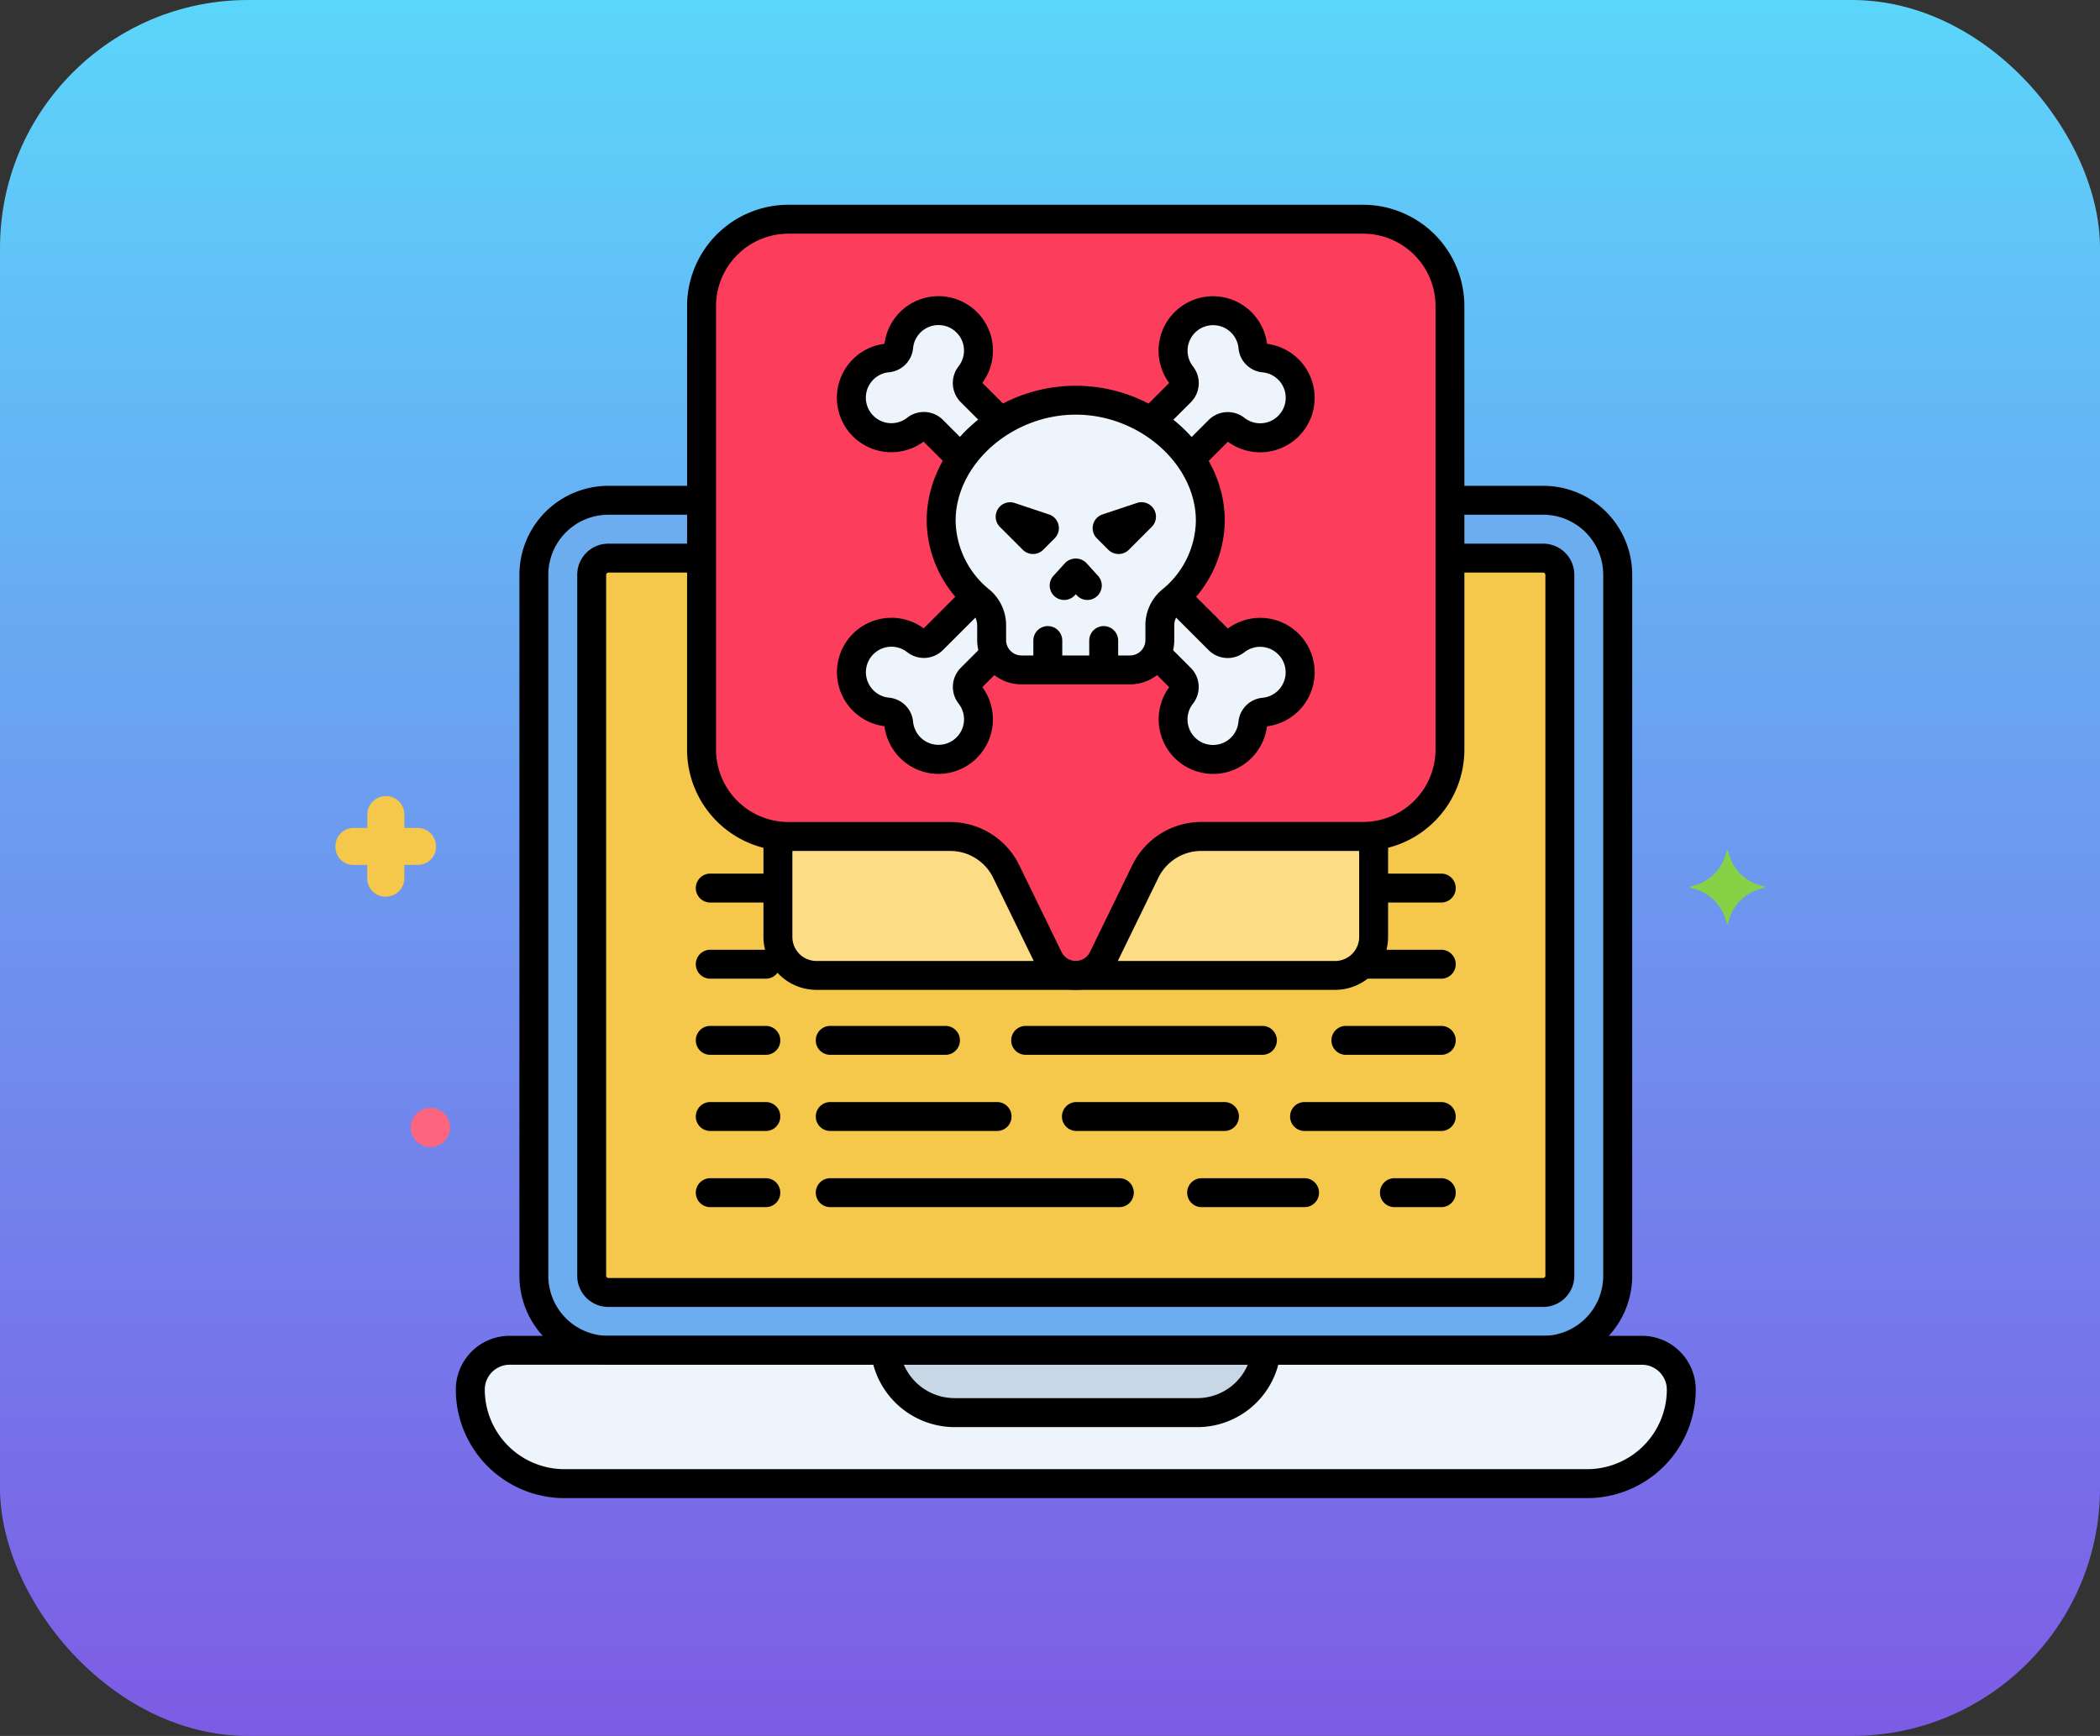 <svg id="Grupo_1093395" data-name="Grupo 1093395" xmlns="http://www.w3.org/2000/svg" xmlns:xlink="http://www.w3.org/1999/xlink" width="127" height="105" viewBox="0 0 127 105">
  <rect x="0" y="0" width="127" height="105" fill="#333333" stroke="none"/>
  <defs>
    <linearGradient id="linear-gradient" x1="0.5" x2="0.5" y2="1" gradientUnits="objectBoundingBox">
      <stop offset="0" stop-color="#5cd5fa"/>
      <stop offset="1" stop-color="#7d5ce5"/>
    </linearGradient>
  </defs>
  <rect id="Rectángulo_386890" data-name="Rectángulo 386890" width="127" height="105" rx="15" fill="url(#linear-gradient)"/>
  <g id="Grupo_1093339" data-name="Grupo 1093339" transform="translate(20.288 12.385)">
    <g id="Grupo_1093339-2" data-name="Grupo 1093339" transform="translate(11.998 17.876)">
      <path id="Trazado_835410" data-name="Trazado 835410" d="M95.345,83.443H89.7v3.773a5.252,5.252,0,0,1-5.252,5.252h-9.8a3.746,3.746,0,0,0-3.368,2.105L68.72,99.842a1.83,1.83,0,0,1-3.29,0l-2.567-5.269A3.746,3.746,0,0,0,59.5,92.468H49.7a5.252,5.252,0,0,1-5.252-5.252V83.443H38.806a4.516,4.516,0,0,0-4.5,4.5v42.408a4.516,4.516,0,0,0,4.5,4.5H95.345a4.516,4.516,0,0,0,4.5-4.5V87.946a4.517,4.517,0,0,0-4.5-4.5Z" transform="translate(-34.303 -83.443)" fill="#6cadef"/>
    </g>
    <g id="Grupo_1093340" data-name="Grupo 1093340" transform="translate(8.152 69.289)">
      <path id="Trazado_835411" data-name="Trazado 835411" d="M94.166,230.435H25.685a2.385,2.385,0,0,0-2.378,2.378A5.706,5.706,0,0,0,29,238.5H90.854a5.706,5.706,0,0,0,5.689-5.689A2.384,2.384,0,0,0,94.166,230.435Z" transform="translate(-23.307 -230.435)" fill="#edf4fc"/>
    </g>
    <g id="Grupo_1093341" data-name="Grupo 1093341" transform="translate(15.496 21.373)">
      <path id="Trazado_835412" data-name="Trazado 835412" d="M101.847,93.443H96.206v.275a5.252,5.252,0,0,1-5.252,5.252h-9.8a3.746,3.746,0,0,0-3.368,2.105l-2.567,5.269a1.83,1.83,0,0,1-3.29,0l-2.567-5.269A3.746,3.746,0,0,0,66,98.97H56.2a5.252,5.252,0,0,1-5.252-5.252v-.275H45.308A1.019,1.019,0,0,0,44.3,94.448v42.408a1.019,1.019,0,0,0,1.005,1.005h56.539a1.019,1.019,0,0,0,1.005-1.005V94.448A1.019,1.019,0,0,0,101.847,93.443Z" transform="translate(-44.303 -93.443)" fill="#f5c84c"/>
    </g>
    <g id="Grupo_1093342" data-name="Grupo 1093342" transform="translate(33.25 69.289)">
      <path id="Trazado_835413" data-name="Trazado 835413" d="M95.062,230.435a4.212,4.212,0,0,0,4.176,3.773h14.69a4.212,4.212,0,0,0,4.176-3.773Z" transform="translate(-95.062 -230.435)" fill="#c7d7e5"/>
    </g>
    <g id="Grupo_1093350" data-name="Grupo 1093350" transform="translate(81.929 39.065)">
      <path id="Trazado_835421" data-name="Trazado 835421" d="M238.706,146.185a2.727,2.727,0,0,1-2.169-2.134c0-.035-.1-.035-.1,0a2.727,2.727,0,0,1-2.169,2.134c-.035,0-.035.07,0,.1a2.727,2.727,0,0,1,2.169,2.134c0,.035.1.035.1,0a2.727,2.727,0,0,1,2.169-2.134C238.741,146.255,238.741,146.185,238.706,146.185Z" transform="translate(-234.238 -144.025)" fill="#87d147"/>
    </g>
    <g id="Grupo_1093351" data-name="Grupo 1093351" transform="translate(0 35.769)">
      <path id="Trazado_835422" data-name="Trazado 835422" d="M1.121,138.762h.8v.8a1.1,1.1,0,0,0,1.119,1.119A1.12,1.12,0,0,0,4.164,139.6v-.839h.8a1.1,1.1,0,0,0,1.119-1.119A1.12,1.12,0,0,0,5,136.524H4.164v-.8A1.1,1.1,0,0,0,3.045,134.6a1.12,1.12,0,0,0-1.119,1.084v.839h-.8A1.1,1.1,0,0,0,0,137.643a1.083,1.083,0,0,0,1.119,1.119h0Z" transform="translate(0 -134.6)" fill="#f5c84c"/>
    </g>
    <g id="Grupo_1093352" data-name="Grupo 1093352" transform="translate(4.552 54.621)">
      <circle id="Elipse_11135" data-name="Elipse 11135" cx="1.189" cy="1.189" r="1.189" fill="#fc657e"/>
    </g>
    <g id="Grupo_1093355" data-name="Grupo 1093355" transform="translate(11.124 17.001)">
      <path id="Trazado_835424" data-name="Trazado 835424" d="M93.719,134.105H37.18a5.383,5.383,0,0,1-5.377-5.377V86.32a5.383,5.383,0,0,1,5.377-5.377H42.5a.874.874,0,0,1,0,1.749H37.18a3.633,3.633,0,0,0-3.629,3.629v42.408a3.632,3.632,0,0,0,3.629,3.628H93.719a3.632,3.632,0,0,0,3.629-3.628V86.32a3.633,3.633,0,0,0-3.629-3.629H88.4a.874.874,0,1,1,0-1.749h5.316A5.383,5.383,0,0,1,99.1,86.32v42.408A5.383,5.383,0,0,1,93.719,134.105Z" transform="translate(-31.803 -80.943)"/>
    </g>
    <g id="Grupo_1093356" data-name="Grupo 1093356" transform="translate(7.278 68.414)">
      <path id="Trazado_835425" data-name="Trazado 835425" d="M89.229,237.751H27.371a6.571,6.571,0,0,1-6.564-6.564,3.256,3.256,0,0,1,3.252-3.253H92.54a3.256,3.256,0,0,1,3.253,3.253A6.571,6.571,0,0,1,89.229,237.751Zm-65.17-8.067a1.505,1.505,0,0,0-1.5,1.5A4.82,4.82,0,0,0,27.371,236H89.229a4.82,4.82,0,0,0,4.815-4.815,1.505,1.505,0,0,0-1.5-1.5Z" transform="translate(-20.807 -227.935)"/>
    </g>
    <g id="Grupo_1093376" data-name="Grupo 1093376" transform="translate(21.792 40.456)">
      <g id="Grupo_1093357" data-name="Grupo 1093357" transform="translate(38.44)">
        <path id="Trazado_835426" data-name="Trazado 835426" d="M178.847,149.749h-5.768a.874.874,0,1,1,0-1.749h5.768a.874.874,0,0,1,0,1.749Z" transform="translate(-172.204 -148)"/>
      </g>
      <g id="Grupo_1093358" data-name="Grupo 1093358" transform="translate(29.715)">
        <path id="Trazado_835427" data-name="Trazado 835427" d="M151.812,149.749h-3.677a.874.874,0,0,1,0-1.749h3.677a.874.874,0,0,1,0,1.749Z" transform="translate(-147.26 -148)"/>
      </g>
      <g id="Grupo_1093359" data-name="Grupo 1093359" transform="translate(7.256)">
        <path id="Trazado_835428" data-name="Trazado 835428" d="M101.407,149.749H83.923a.874.874,0,1,1,0-1.749h17.484a.874.874,0,1,1,0,1.749Z" transform="translate(-83.049 -148)"/>
      </g>
      <g id="Grupo_1093360" data-name="Grupo 1093360">
        <path id="Trazado_835429" data-name="Trazado 835429" d="M66.54,149.749H63.178a.874.874,0,0,1,0-1.749H66.54a.874.874,0,1,1,0,1.749Z" transform="translate(-62.304 -148)"/>
      </g>
      <g id="Grupo_1093361" data-name="Grupo 1093361" transform="translate(27.656 4.606)">
        <path id="Trazado_835430" data-name="Trazado 835430" d="M158.8,162.917H142.247a.874.874,0,1,1,0-1.749H158.8a.874.874,0,1,1,0,1.749Z" transform="translate(-141.373 -161.168)"/>
      </g>
      <g id="Grupo_1093362" data-name="Grupo 1093362" transform="translate(7.256 4.606)">
        <path id="Trazado_835431" data-name="Trazado 835431" d="M99.341,162.917H83.923a.874.874,0,1,1,0-1.749H99.341a.874.874,0,0,1,0,1.749Z" transform="translate(-83.049 -161.168)"/>
      </g>
      <g id="Grupo_1093363" data-name="Grupo 1093363" transform="translate(0 4.606)">
        <path id="Trazado_835432" data-name="Trazado 835432" d="M66.54,162.917H63.178a.874.874,0,1,1,0-1.749H66.54a.874.874,0,1,1,0,1.749Z" transform="translate(-62.304 -161.168)"/>
      </g>
      <g id="Grupo_1093364" data-name="Grupo 1093364" transform="translate(38.44 9.212)">
        <path id="Trazado_835433" data-name="Trazado 835433" d="M178.847,176.086h-5.768a.874.874,0,1,1,0-1.749h5.768a.874.874,0,0,1,0,1.749Z" transform="translate(-172.204 -174.337)"/>
      </g>
      <g id="Grupo_1093365" data-name="Grupo 1093365" transform="translate(19.075 9.212)">
        <path id="Trazado_835434" data-name="Trazado 835434" d="M132.033,176.086H117.715a.874.874,0,1,1,0-1.749h14.317a.874.874,0,1,1,0,1.749Z" transform="translate(-116.841 -174.337)"/>
      </g>
      <g id="Grupo_1093366" data-name="Grupo 1093366" transform="translate(7.256 9.212)">
        <path id="Trazado_835435" data-name="Trazado 835435" d="M90.892,176.086H83.923a.874.874,0,1,1,0-1.749h6.968a.874.874,0,1,1,0,1.749Z" transform="translate(-83.049 -174.337)"/>
      </g>
      <g id="Grupo_1093367" data-name="Grupo 1093367" transform="translate(0 9.212)">
        <path id="Trazado_835436" data-name="Trazado 835436" d="M66.54,176.086H63.178a.874.874,0,0,1,0-1.749H66.54a.874.874,0,1,1,0,1.749Z" transform="translate(-62.304 -174.337)"/>
      </g>
      <g id="Grupo_1093368" data-name="Grupo 1093368" transform="translate(35.94 13.818)">
        <path id="Trazado_835437" data-name="Trazado 835437" d="M174.2,189.254h-8.268a.874.874,0,1,1,0-1.749H174.2a.874.874,0,1,1,0,1.749Z" transform="translate(-165.058 -187.505)"/>
      </g>
      <g id="Grupo_1093369" data-name="Grupo 1093369" transform="translate(22.144 13.818)">
        <path id="Trazado_835438" data-name="Trazado 835438" d="M135.442,189.254h-8.953a.874.874,0,1,1,0-1.749h8.953a.874.874,0,1,1,0,1.749Z" transform="translate(-125.615 -187.505)"/>
      </g>
      <g id="Grupo_1093370" data-name="Grupo 1093370" transform="translate(7.256 13.818)">
        <path id="Trazado_835439" data-name="Trazado 835439" d="M94.013,189.254H83.923a.874.874,0,1,1,0-1.749H94.013a.874.874,0,1,1,0,1.749Z" transform="translate(-83.049 -187.505)"/>
      </g>
      <g id="Grupo_1093371" data-name="Grupo 1093371" transform="translate(0 13.818)">
        <path id="Trazado_835440" data-name="Trazado 835440" d="M66.54,189.254H63.178a.874.874,0,1,1,0-1.749H66.54a.874.874,0,1,1,0,1.749Z" transform="translate(-62.304 -187.505)"/>
      </g>
      <g id="Grupo_1093372" data-name="Grupo 1093372" transform="translate(41.372 18.424)">
        <path id="Trazado_835441" data-name="Trazado 835441" d="M184.3,202.423h-2.836a.874.874,0,1,1,0-1.749H184.3a.874.874,0,0,1,0,1.749Z" transform="translate(-180.587 -200.674)"/>
      </g>
      <g id="Grupo_1093373" data-name="Grupo 1093373" transform="translate(29.715 18.424)">
        <path id="Trazado_835442" data-name="Trazado 835442" d="M154.361,202.423h-6.225a.874.874,0,1,1,0-1.749h6.225a.874.874,0,1,1,0,1.749Z" transform="translate(-147.261 -200.674)"/>
      </g>
      <g id="Grupo_1093374" data-name="Grupo 1093374" transform="translate(7.256 18.424)">
        <path id="Trazado_835443" data-name="Trazado 835443" d="M101.407,202.423H83.923a.874.874,0,1,1,0-1.749h17.484a.874.874,0,1,1,0,1.749Z" transform="translate(-83.049 -200.674)"/>
      </g>
      <g id="Grupo_1093375" data-name="Grupo 1093375" transform="translate(0 18.424)">
        <path id="Trazado_835444" data-name="Trazado 835444" d="M66.54,202.423H63.178a.874.874,0,1,1,0-1.749H66.54a.874.874,0,1,1,0,1.749Z" transform="translate(-62.304 -200.674)"/>
      </g>
    </g>
    <g id="Grupo_1093382" data-name="Grupo 1093382" transform="translate(14.621 20.499)">
      <path id="Trazado_835450" data-name="Trazado 835450" d="M100.221,137.11H43.683a1.882,1.882,0,0,1-1.88-1.88V92.823a1.882,1.882,0,0,1,1.88-1.88h5.185a.874.874,0,1,1,0,1.749H43.683a.146.146,0,0,0-.131.131V135.23a.146.146,0,0,0,.131.131h56.539a.145.145,0,0,0,.131-.131V92.823a.146.146,0,0,0-.131-.131h-5.25a.874.874,0,1,1,0-1.749h5.25a1.882,1.882,0,0,1,1.88,1.88V135.23A1.882,1.882,0,0,1,100.221,137.11Z" transform="translate(-41.803 -90.943)"/>
    </g>
    <g id="Grupo_1093383" data-name="Grupo 1093383" transform="translate(32.403 68.632)">
      <path id="Trazado_835451" data-name="Trazado 835451" d="M112.354,233.861H97.663a5.109,5.109,0,0,1-5.012-4.3.874.874,0,1,1,1.728-.269,3.348,3.348,0,0,0,3.284,2.815h14.69a3.323,3.323,0,0,0,3.271-2.736.874.874,0,1,1,1.721.31A5.069,5.069,0,0,1,112.354,233.861Z" transform="translate(-92.641 -228.557)"/>
    </g>
    <g id="Grupo_1093391" data-name="Grupo 1093391" transform="translate(21.267)">
      <g id="Grupo_1093343" data-name="Grupo 1093343" transform="translate(5.49 38.17)">
        <path id="Trazado_835414" data-name="Trazado 835414" d="M78.828,117.573H110.2a2.328,2.328,0,0,0,2.328-2.328v-5.837a2.333,2.333,0,0,0-.018-.277,5.248,5.248,0,0,1-.619.04h-9.8a3.746,3.746,0,0,0-3.368,2.105l-2.567,5.269a1.83,1.83,0,0,1-3.29,0L90.3,111.276a3.746,3.746,0,0,0-3.368-2.105h-9.8a5.248,5.248,0,0,1-.619-.04,2.33,2.33,0,0,0-.018.277v5.837a2.328,2.328,0,0,0,2.328,2.328Z" transform="translate(-76.5 -109.131)" fill="#fcdd86"/>
      </g>
      <g id="Grupo_1093344" data-name="Grupo 1093344" transform="translate(0.875 0.874)">
        <path id="Trazado_835415" data-name="Trazado 835415" d="M103.31,2.5H68.558a5.252,5.252,0,0,0-5.252,5.252V34.584a5.252,5.252,0,0,0,5.252,5.252h9.8a3.746,3.746,0,0,1,3.368,2.105l2.567,5.269a1.83,1.83,0,0,0,3.29,0l2.567-5.269a3.746,3.746,0,0,1,3.368-2.105h9.8a5.252,5.252,0,0,0,5.252-5.252V7.752A5.252,5.252,0,0,0,103.31,2.5Z" transform="translate(-63.306 -2.5)" fill="#fc3d5c"/>
      </g>
      <g id="Grupo_1093345" data-name="Grupo 1093345" transform="translate(15.364 11.821)">
        <path id="Trazado_835416" data-name="Trazado 835416" d="M121.008,41.1c0-3.794-3.644-7.3-8.139-7.3s-8.139,3.505-8.139,7.3a6.356,6.356,0,0,0,2.387,4.855,1.95,1.95,0,0,1,.665,1.5v.838a1.8,1.8,0,0,0,1.78,1.827h6.613a1.8,1.8,0,0,0,1.78-1.827v-.838a1.95,1.95,0,0,1,.665-1.5,6.356,6.356,0,0,0,2.387-4.855Z" transform="translate(-104.73 -33.798)" fill="#edf4fc"/>
      </g>
      <g id="Grupo_1093346" data-name="Grupo 1093346" transform="translate(28.04 6.404)">
        <path id="Trazado_835417" data-name="Trazado 835417" d="M142.757,23.242l-1.786,1.786a8.146,8.146,0,0,1,2.378,2.254l1.726-1.726a.766.766,0,0,1,1.011-.079,2.419,2.419,0,1,0,1.722-4.3.738.738,0,0,1-.665-.665,2.418,2.418,0,1,0-4.306,1.721A.768.768,0,0,1,142.757,23.242Z" transform="translate(-140.971 -18.31)" fill="#edf4fc"/>
      </g>
      <g id="Grupo_1093347" data-name="Grupo 1093347" transform="translate(9.932 6.404)">
        <path id="Trazado_835418" data-name="Trazado 835418" d="M93.119,25.476a.766.766,0,0,1,1.011.079l1.726,1.726a8.142,8.142,0,0,1,2.378-2.254l-1.786-1.786a.768.768,0,0,1-.08-1.014,2.419,2.419,0,1,0-4.306-1.721.738.738,0,0,1-.665.665,2.418,2.418,0,1,0,1.722,4.3Z" transform="translate(-89.2 -18.309)" fill="#edf4fc"/>
      </g>
      <g id="Grupo_1093348" data-name="Grupo 1093348" transform="translate(28.374 23.709)">
        <path id="Trazado_835419" data-name="Trazado 835419" d="M146.709,70.455a.766.766,0,0,1-1.011-.079l-2.591-2.591c-.1.091-.2.18-.3.266a1.95,1.95,0,0,0-.665,1.5v.838a1.846,1.846,0,0,1-.215.854l1.452,1.452a.768.768,0,0,1,.08,1.014,2.419,2.419,0,1,0,4.306,1.72.738.738,0,0,1,.665-.665,2.418,2.418,0,1,0-1.722-4.3Z" transform="translate(-141.928 -67.785)" fill="#edf4fc"/>
      </g>
      <g id="Grupo_1093349" data-name="Grupo 1093349" transform="translate(9.932 23.709)">
        <path id="Trazado_835420" data-name="Trazado 835420" d="M96.447,72.69,97.9,71.239a1.846,1.846,0,0,1-.215-.854v-.838a1.95,1.95,0,0,0-.665-1.5c-.1-.086-.2-.175-.3-.266l-2.591,2.591a.766.766,0,0,1-1.011.079,2.419,2.419,0,1,0-1.722,4.3.738.738,0,0,1,.665.665,2.418,2.418,0,1,0,4.306-1.72A.768.768,0,0,1,96.447,72.69Z" transform="translate(-89.199 -67.785)" fill="#edf4fc"/>
      </g>
      <g id="Grupo_1093377" data-name="Grupo 1093377" transform="translate(24.525 17.995)">
        <path id="Trazado_835445" data-name="Trazado 835445" d="M132.488,54.577a.874.874,0,0,1-.618-.256l-.69-.69a.874.874,0,0,1,.342-1.448l2.07-.69a.874.874,0,0,1,.9,1.448l-1.379,1.38A.874.874,0,0,1,132.488,54.577Z" transform="translate(-130.924 -51.448)"/>
      </g>
      <g id="Grupo_1093378" data-name="Grupo 1093378" transform="translate(18.661 17.995)">
        <path id="Trazado_835446" data-name="Trazado 835446" d="M116.412,54.577a.872.872,0,0,1-.618-.256l-1.38-1.38a.874.874,0,0,1,.895-1.448l2.07.69a.874.874,0,0,1,.342,1.448l-.69.69A.872.872,0,0,1,116.412,54.577Z" transform="translate(-114.157 -51.448)"/>
      </g>
      <g id="Grupo_1093379" data-name="Grupo 1093379" transform="translate(24.318 25.485)">
        <path id="Trazado_835447" data-name="Trazado 835447" d="M131.206,75.963a.874.874,0,0,1-.874-.874V73.736a.874.874,0,1,1,1.749,0v1.352A.875.875,0,0,1,131.206,75.963Z" transform="translate(-130.332 -72.862)"/>
      </g>
      <g id="Grupo_1093380" data-name="Grupo 1093380" transform="translate(21.926 21.399)">
        <path id="Trazado_835448" data-name="Trazado 835448" d="M125.771,63.687a.872.872,0,0,1-.646-.285l-.057-.063-.057.063a.874.874,0,1,1-1.291-1.179l.7-.77a.9.9,0,0,1,1.291,0l.7.77a.874.874,0,0,1-.645,1.464Z" transform="translate(-123.49 -61.181)"/>
      </g>
      <g id="Grupo_1093381" data-name="Grupo 1093381" transform="translate(20.938 25.485)">
        <path id="Trazado_835449" data-name="Trazado 835449" d="M121.542,75.963a.874.874,0,0,1-.874-.874V73.736a.874.874,0,1,1,1.749,0v1.352A.875.875,0,0,1,121.542,75.963Z" transform="translate(-120.668 -72.862)"/>
      </g>
      <g id="Grupo_1093384" data-name="Grupo 1093384" transform="translate(4.616 37.573)">
        <path id="Trazado_835452" data-name="Trazado 835452" d="M108.573,117.337H77.2a3.206,3.206,0,0,1-3.2-3.2V108.3a.874.874,0,0,1,1.749,0v5.837a1.455,1.455,0,0,0,1.454,1.454h31.37a1.455,1.455,0,0,0,1.453-1.454V108.3a.874.874,0,0,1,1.749,0v5.837A3.206,3.206,0,0,1,108.573,117.337Z" transform="translate(-74 -107.423)"/>
      </g>
      <g id="Grupo_1093385" data-name="Grupo 1093385">
        <path id="Trazado_835453" data-name="Trazado 835453" d="M84.308,47.487a2.686,2.686,0,0,1-2.431-1.52L79.31,40.7a2.888,2.888,0,0,0-2.581-1.614h-9.8a6.134,6.134,0,0,1-6.127-6.127V6.127A6.134,6.134,0,0,1,66.932,0h34.751a6.134,6.134,0,0,1,6.127,6.127V32.958a6.134,6.134,0,0,1-6.127,6.127h-9.8A2.889,2.889,0,0,0,89.306,40.7l-2.567,5.269A2.685,2.685,0,0,1,84.308,47.487ZM66.932,1.749a4.383,4.383,0,0,0-4.378,4.378V32.958a4.383,4.383,0,0,0,4.378,4.378h9.8a4.648,4.648,0,0,1,4.154,2.6L83.449,45.2a.955.955,0,0,0,1.718,0l2.567-5.269a4.648,4.648,0,0,1,4.153-2.6h9.8a4.383,4.383,0,0,0,4.378-4.378V6.127a4.383,4.383,0,0,0-4.378-4.378Z" transform="translate(-60.805 0)"/>
      </g>
      <g id="Grupo_1093386" data-name="Grupo 1093386" transform="translate(14.489 10.947)">
        <path id="Trazado_835454" data-name="Trazado 835454" d="M114.55,49.361h-6.613a2.682,2.682,0,0,1-2.655-2.7v-.839a1.082,1.082,0,0,0-.354-.826,7.191,7.191,0,0,1-2.7-5.524c0-4.431,4.128-8.173,9.014-8.173s9.014,3.743,9.014,8.173a7.19,7.19,0,0,1-2.7,5.524,1.083,1.083,0,0,0-.354.827v.838A2.682,2.682,0,0,1,114.55,49.361Zm-3.307-16.315c-3.87,0-7.265,3-7.265,6.424a5.472,5.472,0,0,0,2.077,4.187,2.811,2.811,0,0,1,.976,2.164v.838a.931.931,0,0,0,.906.953h6.613a.931.931,0,0,0,.906-.953v-.838a2.812,2.812,0,0,1,.975-2.164,5.473,5.473,0,0,0,2.077-4.187C118.508,36.049,115.113,33.046,111.244,33.046Z" transform="translate(-102.23 -31.298)"/>
      </g>
      <g id="Grupo_1093387" data-name="Grupo 1093387" transform="translate(27.385 5.526)">
        <path id="Trazado_835455" data-name="Trazado 835455" d="M142.37,26.287a.874.874,0,0,1-.618-1.493l1.489-1.489a1.633,1.633,0,0,1,2.175-.144,1.544,1.544,0,1,0,1.1-2.751,1.609,1.609,0,0,1-1.456-1.456,1.544,1.544,0,1,0-2.751,1.1,1.638,1.638,0,0,1-.145,2.178L140.592,23.8a.874.874,0,1,1-1.236-1.237l1.51-1.511a3.293,3.293,0,1,1,5.919-2.366,3.293,3.293,0,1,1-2.366,5.919l-1.431,1.43A.874.874,0,0,1,142.37,26.287Z" transform="translate(-139.099 -15.799)"/>
      </g>
      <g id="Grupo_1093388" data-name="Grupo 1093388" transform="translate(9.053 5.525)">
        <path id="Trazado_835456" data-name="Trazado 835456" d="M93.99,26.292a.872.872,0,0,1-.618-.256L91.935,24.6a3.293,3.293,0,1,1-2.367-5.919,3.293,3.293,0,1,1,5.919,2.366l1.526,1.526a.874.874,0,0,1-1.236,1.236l-1.583-1.583a1.637,1.637,0,0,1-.146-2.178,1.544,1.544,0,1,0-2.751-1.1,1.609,1.609,0,0,1-1.456,1.456,1.544,1.544,0,1,0,1.1,2.75,1.634,1.634,0,0,1,2.175.144l1.5,1.5a.875.875,0,0,1-.618,1.494Z" transform="translate(-86.686 -15.798)"/>
      </g>
      <g id="Grupo_1093389" data-name="Grupo 1093389" transform="translate(27.689 23.009)">
        <path id="Trazado_835457" data-name="Trazado 835457" d="M144.083,77.2a3.3,3.3,0,0,1-2.653-5.248l-1.207-1.207a.874.874,0,1,1,1.236-1.236l1.263,1.263a1.637,1.637,0,0,1,.146,2.178,1.544,1.544,0,1,0,2.751,1.1,1.611,1.611,0,0,1,1.456-1.457,1.544,1.544,0,1,0-1.1-2.751,1.635,1.635,0,0,1-2.175-.144l-2.417-2.418a.874.874,0,0,1,1.236-1.236l2.359,2.359a3.294,3.294,0,1,1,2.367,5.919,3.308,3.308,0,0,1-1.361,2.272A3.268,3.268,0,0,1,144.083,77.2Zm-2.6-5.192h0Z" transform="translate(-139.966 -65.782)"/>
      </g>
      <g id="Grupo_1093390" data-name="Grupo 1093390" transform="translate(9.053 22.973)">
        <path id="Trazado_835458" data-name="Trazado 835458" d="M92.836,77.133a3.266,3.266,0,0,1-1.9-.61A3.309,3.309,0,0,1,89.57,74.25,3.31,3.31,0,0,1,87.3,72.885a3.294,3.294,0,0,1,4.642-4.554l2.394-2.394a.875.875,0,0,1,1.237,1.237l-2.453,2.453a1.634,1.634,0,0,1-2.176.144,1.533,1.533,0,0,0-1.177-.314,1.544,1.544,0,0,0,.08,3.065A1.61,1.61,0,0,1,91.3,73.978a1.544,1.544,0,1,0,2.752-1.1A1.637,1.637,0,0,1,94.2,70.7l1.34-1.34A.874.874,0,0,1,96.773,70.6L95.49,71.884a3.3,3.3,0,0,1-2.654,5.249Z" transform="translate(-86.688 -65.681)"/>
      </g>
    </g>
  </g>
</svg>
